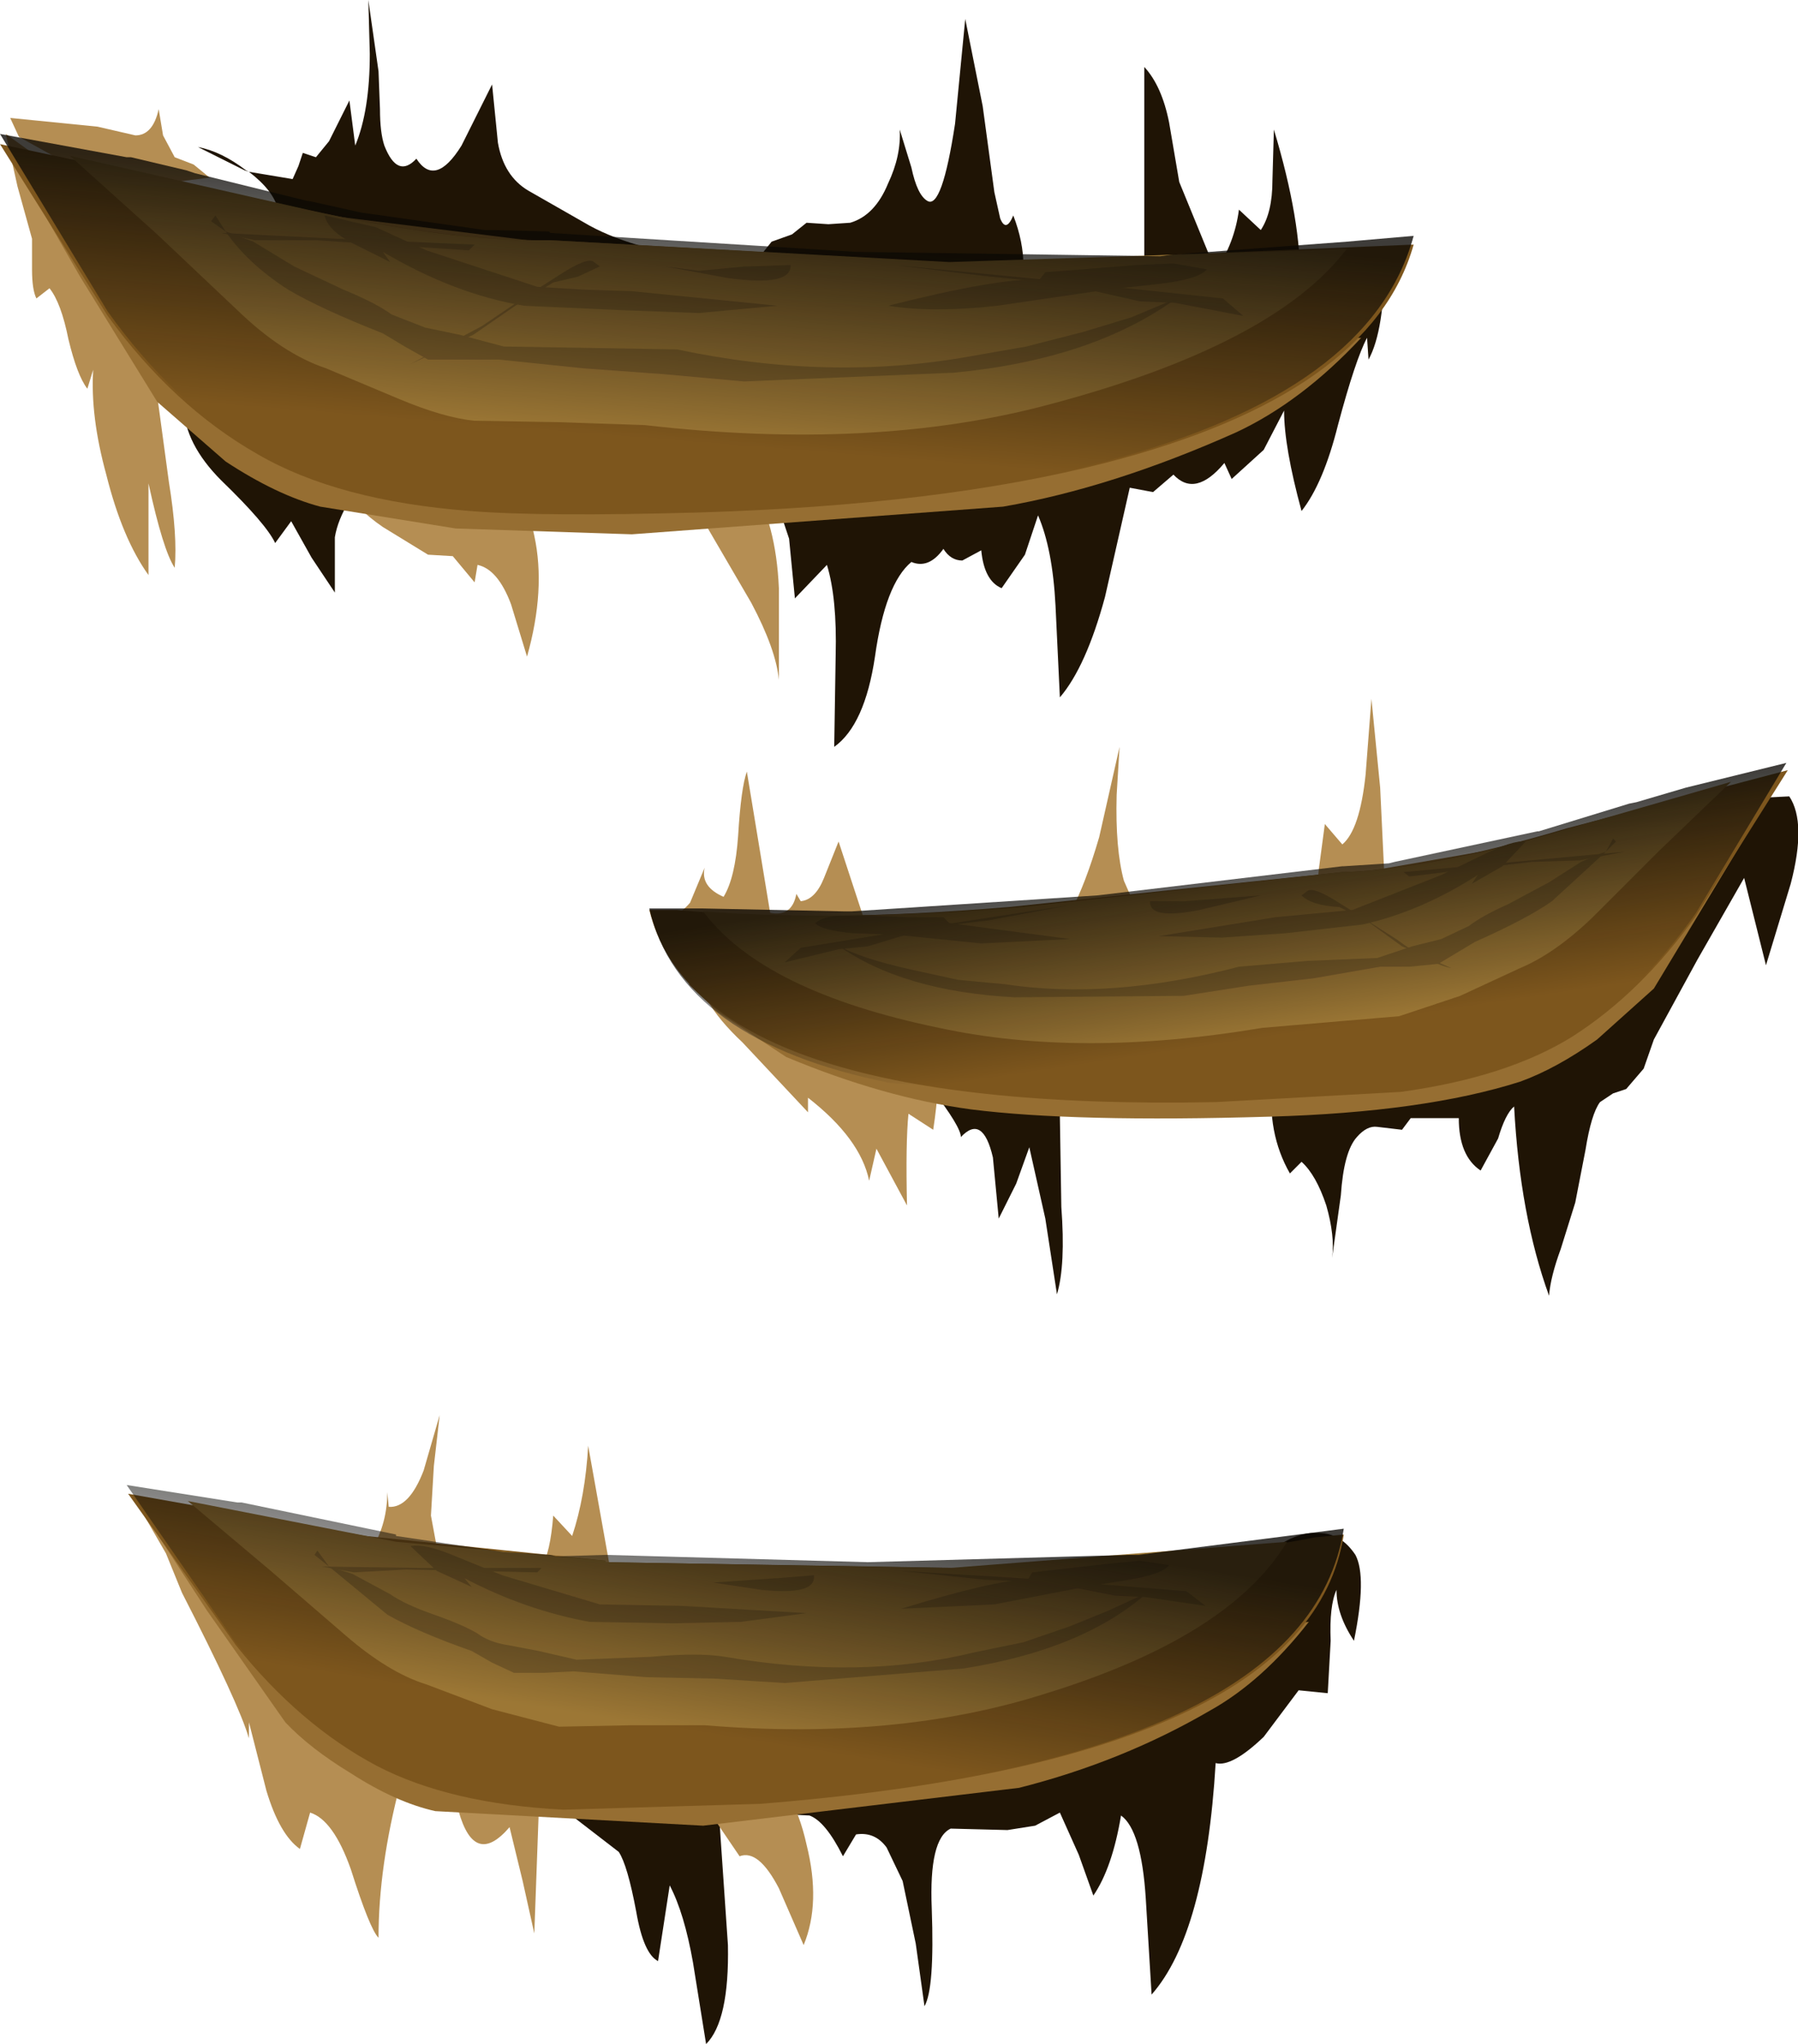 <?xml version="1.0" encoding="UTF-8" standalone="no"?>
<svg xmlns:xlink="http://www.w3.org/1999/xlink" height="70.2px" width="61.75px" xmlns="http://www.w3.org/2000/svg">
  <g transform="matrix(1.0, 0.0, 0.0, 1.0, 0.0, 0.0)">
    <use height="8.25" transform="matrix(1.0, 0.0, 0.0, 1.0, 39.3, 2.3)" width="5.35" xlink:href="#sprite0"/>
    <use height="11.7" transform="matrix(1.0, 0.0, 0.0, 1.0, 6.8, 0.0)" width="28.35" xlink:href="#sprite1"/>
    <use height="16.75" transform="matrix(1.0, 0.0, 0.0, 1.0, 26.55, 8.9)" width="21.0" xlink:href="#sprite2"/>
    <use height="8.5" transform="matrix(1.0, 0.0, 0.0, 1.0, 6.3, 11.85)" width="6.75" xlink:href="#sprite3"/>
    <use height="9.15" transform="matrix(1.0, 0.0, 0.0, 1.0, 31.4, 35.3)" width="5.45" xlink:href="#sprite4"/>
    <use height="17.5" transform="matrix(1.0, 0.0, 0.0, 1.0, 43.4, 27.0)" width="18.35" xlink:href="#sprite5"/>
    <use height="16.25" transform="matrix(1.0, 0.0, 0.0, 1.0, 25.65, 52.65)" width="21.1" xlink:href="#sprite6"/>
    <use height="12.85" transform="matrix(1.0, 0.0, 0.0, 1.0, 17.3, 57.35)" width="7.7" xlink:href="#sprite7"/>
    <use height="15.15" transform="matrix(1.0, 0.0, 0.0, 1.0, 0.2, 4.6)" width="5.8" xlink:href="#sprite8"/>
    <use height="6.5" transform="matrix(1.0, 0.0, 0.0, 1.0, 11.95, 16.05)" width="6.55" xlink:href="#sprite9"/>
    <use height="6.75" transform="matrix(1.0, 0.0, 0.0, 1.0, 24.05, 16.6)" width="2.7" xlink:href="#sprite10"/>
    <use height="2.65" transform="matrix(1.0, 0.0, 0.0, 1.0, 0.35, 3.75)" width="6.85" xlink:href="#sprite11"/>
    <use height="6.7" transform="matrix(1.0, 0.0, 0.0, 1.0, 22.55, 26.5)" width="7.7" xlink:href="#sprite12"/>
    <use height="6.7" transform="matrix(1.0, 0.0, 0.0, 1.0, 35.8, 25.65)" width="3.35" xlink:href="#sprite13"/>
    <use height="7.3" transform="matrix(1.0, 0.0, 0.0, 1.0, 45.15, 24.0)" width="2.45" xlink:href="#sprite14"/>
    <use height="8.2" transform="matrix(1.0, 0.0, 0.0, 1.0, 24.05, 33.2)" width="8.15" xlink:href="#sprite15"/>
    <use height="14.5" transform="matrix(1.0, 0.0, 0.0, 1.0, 4.95, 52.05)" width="16.25" xlink:href="#sprite16"/>
    <use height="6.5" transform="matrix(1.0, 0.0, 0.0, 1.0, 23.6, 60.3)" width="4.35" xlink:href="#sprite17"/>
    <use height="7.1" transform="matrix(1.0, 0.0, 0.0, 1.0, 16.9, 49.65)" width="4.5" xlink:href="#sprite18"/>
    <use height="5.35" transform="matrix(1.0, 0.0, 0.0, 1.0, 11.95, 48.6)" width="3.15" xlink:href="#sprite19"/>
    <use height="58.2" transform="matrix(1.0, 0.0, 0.0, 1.0, 0.0, 4.6)" width="61.4" xlink:href="#shape20"/>
  </g>
  <defs>
    <g id="sprite0" transform="matrix(1.0, 0.0, 0.0, 1.0, 0.0, 0.0)">
      <use height="8.25" transform="matrix(1.0, 0.0, 0.0, 1.0, 0.0, 0.0)" width="5.35" xlink:href="#shape0"/>
    </g>
    <g id="shape0" transform="matrix(1.0, 0.0, 0.0, 1.0, 0.0, 0.0)">
      <path d="M0.85 1.9 L1.2 3.95 2.45 7.0 Q3.1 6.05 3.25 4.9 L4.0 5.6 Q4.4 5.0 4.4 3.9 L4.45 2.15 Q5.4 5.3 5.35 7.45 4.25 8.0 2.85 8.15 L0.2 8.25 0.0 7.7 0.0 0.0 Q0.6 0.65 0.85 1.9" fill="#1f1405" fill-rule="evenodd" stroke="none"/>
    </g>
    <g id="sprite1" transform="matrix(1.0, 0.0, 0.0, 1.0, 0.0, -1.4)">
      <use height="11.7" transform="matrix(1.0, 0.0, 0.0, 1.0, 0.0, 1.4)" width="28.35" xlink:href="#shape1"/>
    </g>
    <g id="shape1" transform="matrix(1.0, 0.0, 0.0, 1.0, 0.0, -1.4)">
      <path d="M26.95 5.05 L27.35 8.0 27.55 8.9 Q27.75 9.4 28.0 8.8 28.35 9.7 28.35 10.55 28.35 11.85 26.05 12.65 L23.45 13.1 20.85 13.05 15.3 12.85 11.15 12.4 8.1 11.85 5.0 11.75 2.75 8.6 Q2.6 7.95 1.75 7.3 L1.6 7.25 0.0 6.45 Q0.8 6.6 1.65 7.25 L1.75 7.3 3.25 7.55 3.45 7.1 3.6 6.65 4.05 6.8 4.5 6.25 5.2 4.85 5.4 6.4 Q5.9 5.2 5.9 3.25 L5.85 1.4 6.2 3.85 6.25 5.15 Q6.25 5.95 6.4 6.4 6.85 7.55 7.5 6.85 8.15 7.85 9.05 6.4 L10.1 4.3 10.3 6.3 Q10.5 7.45 11.35 7.95 L13.45 9.15 Q15.1 10.05 18.0 10.35 L18.85 10.45 19.3 10.2 19.7 9.7 20.4 9.45 20.9 9.05 21.65 9.1 22.4 9.05 Q23.25 8.8 23.7 7.7 24.15 6.75 24.1 5.85 L24.5 7.15 Q24.7 8.1 25.05 8.3 25.55 8.6 26.0 5.65 L26.35 2.05 26.95 5.05" fill="#1f1405" fill-rule="evenodd" stroke="none"/>
    </g>
    <g id="sprite2" transform="matrix(1.0, 0.0, 0.0, 1.0, 0.0, 0.0)">
      <use height="16.75" transform="matrix(1.0, 0.0, 0.0, 1.0, 0.0, 0.0)" width="21.0" xlink:href="#shape2"/>
    </g>
    <g id="shape2" transform="matrix(1.0, 0.0, 0.0, 1.0, 0.0, 0.0)">
      <path d="M21.0 0.0 Q21.0 2.45 20.45 3.45 L20.4 2.7 Q20.0 3.45 19.4 5.7 18.9 7.7 18.15 8.65 17.55 6.45 17.55 5.2 L16.85 6.55 15.75 7.55 15.5 7.0 Q14.5 8.2 13.75 7.4 L13.05 8.0 12.25 7.85 11.4 11.6 Q10.75 14.0 9.85 15.05 L9.7 11.9 Q9.6 9.95 9.1 8.8 L8.65 10.15 7.85 11.3 Q7.25 11.05 7.15 10.0 L6.5 10.35 Q6.1 10.35 5.85 9.95 5.35 10.65 4.75 10.4 3.85 11.15 3.5 13.65 3.15 16.0 2.1 16.75 L2.15 13.6 Q2.2 11.65 1.85 10.5 L0.75 11.65 0.55 9.6 0.0 7.95 4.05 5.3 4.9 5.3 11.7 4.3 17.05 3.15 Q20.45 1.95 21.0 0.0" fill="#1f1405" fill-rule="evenodd" stroke="none"/>
    </g>
    <g id="sprite3" transform="matrix(1.0, 0.0, 0.0, 1.0, 0.0, 0.0)">
      <use height="8.5" transform="matrix(1.0, 0.0, 0.0, 1.0, 0.0, 0.0)" width="6.75" xlink:href="#shape3"/>
    </g>
    <g id="shape3" transform="matrix(1.0, 0.0, 0.0, 1.0, 0.0, 0.0)">
      <path d="M6.4 4.25 L5.7 5.35 Q5.3 6.0 5.2 6.6 L5.2 8.5 4.4 7.3 3.7 6.05 3.15 6.8 Q2.85 6.15 1.3 4.65 0.05 3.4 0.0 2.1 L4.05 0.0 Q5.75 0.1 6.45 1.55 7.1 2.9 6.4 4.25" fill="#1f1405" fill-rule="evenodd" stroke="none"/>
    </g>
    <g id="sprite4" transform="matrix(1.0, 0.0, 0.0, 1.0, 0.0, 0.0)">
      <use height="9.15" transform="matrix(1.0, 0.0, 0.0, 1.0, 0.0, 0.0)" width="5.45" xlink:href="#shape4"/>
    </g>
    <g id="shape4" transform="matrix(1.0, 0.0, 0.0, 1.0, 0.0, 0.0)">
      <path d="M0.2 0.85 L4.85 0.0 Q5.6 0.1 5.4 1.3 L5.0 3.05 5.05 6.15 Q5.2 8.15 4.9 9.15 L4.5 6.55 3.95 4.1 3.5 5.35 2.9 6.55 2.7 4.45 Q2.35 2.95 1.6 3.75 1.6 3.4 0.6 2.1 -0.3 1.0 0.2 0.85" fill="#1f1405" fill-rule="evenodd" stroke="none"/>
    </g>
    <g id="sprite5" transform="matrix(1.0, 0.0, 0.0, 1.0, 0.0, 0.0)">
      <use height="17.5" transform="matrix(1.0, 0.0, 0.0, 1.0, 0.0, 0.0)" width="18.35" xlink:href="#shape5"/>
    </g>
    <g id="shape5" transform="matrix(1.0, 0.0, 0.0, 1.0, 0.0, 0.0)">
      <path d="M17.25 6.15 L16.5 3.15 14.9 5.95 13.4 8.7 13.05 9.7 12.45 10.4 12.0 10.55 11.55 10.85 Q11.25 11.25 11.05 12.5 L10.7 14.3 10.2 15.9 Q9.85 16.85 9.8 17.5 8.8 14.75 8.6 11.0 8.3 11.25 8.05 12.1 L7.45 13.2 Q6.7 12.7 6.7 11.4 L5.05 11.4 4.9 11.6 4.75 11.8 3.9 11.7 Q3.55 11.65 3.2 12.05 2.75 12.55 2.65 14.05 L2.35 16.2 Q2.45 15.45 2.15 14.4 1.8 13.35 1.3 12.9 L0.9 13.3 Q0.1 11.9 0.3 10.1 L0.0 6.9 Q0.8 6.35 2.4 5.9 L5.0 5.15 Q10.6 3.6 13.85 1.85 L16.0 0.45 18.05 0.35 Q18.65 1.25 18.1 3.35 L17.25 6.15" fill="#1f1405" fill-rule="evenodd" stroke="none"/>
    </g>
    <g id="sprite6" transform="matrix(1.0, 0.0, 0.0, 1.0, 0.0, -0.05)">
      <use height="16.25" transform="matrix(1.0, 0.0, 0.0, 1.0, 0.0, 0.05)" width="21.1" xlink:href="#shape6"/>
    </g>
    <g id="shape6" transform="matrix(1.0, 0.0, 0.0, 1.0, 0.0, -0.05)">
      <path d="M20.9 0.8 Q21.3 1.55 20.85 3.75 20.25 2.85 20.25 2.0 20.0 2.55 20.05 3.75 L19.95 5.55 18.95 5.45 17.75 7.05 Q16.65 8.1 16.1 7.95 15.75 13.8 13.9 15.9 L13.7 12.6 Q13.55 10.25 12.85 9.75 12.55 11.55 11.9 12.5 L11.4 11.1 10.75 9.65 9.9 10.1 8.95 10.25 7.0 10.2 Q6.25 10.55 6.35 12.95 6.45 15.7 6.1 16.3 L5.8 14.15 5.35 12.0 4.8 10.85 Q4.4 10.3 3.75 10.4 L3.3 11.15 Q2.7 9.95 2.15 9.75 L0.0 9.65 9.55 4.35 Q13.8 3.75 17.2 1.3 L18.3 0.45 Q19.0 0.0 19.65 0.05 20.4 0.05 20.9 0.8" fill="#1f1405" fill-rule="evenodd" stroke="none"/>
    </g>
    <g id="sprite7" transform="matrix(1.0, 0.0, 0.0, 1.0, 0.0, 0.0)">
      <use height="12.85" transform="matrix(1.0, 0.0, 0.0, 1.0, 0.0, 0.0)" width="7.7" xlink:href="#shape7"/>
    </g>
    <g id="shape7" transform="matrix(1.0, 0.0, 0.0, 1.0, 0.0, 0.0)">
      <path d="M7.2 1.95 L7.45 5.8 7.7 9.45 Q7.75 12.05 6.95 12.85 L6.5 10.05 Q6.2 8.35 5.7 7.4 L5.3 10.0 Q4.8 9.75 4.55 8.3 4.25 6.7 3.95 6.25 L1.55 4.4 Q-0.25 3.15 0.05 2.8 L4.05 0.0 Q6.6 -0.1 7.2 1.95" fill="#1f1405" fill-rule="evenodd" stroke="none"/>
    </g>
    <g id="sprite8" transform="matrix(1.0, 0.0, 0.0, 1.0, 0.0, 0.0)">
      <use height="15.15" transform="matrix(1.0, 0.0, 0.0, 1.0, 0.0, 0.0)" width="5.8" xlink:href="#shape8"/>
    </g>
    <g id="shape8" transform="matrix(1.0, 0.0, 0.0, 1.0, 0.0, 0.0)">
      <path d="M0.0 0.0 L4.45 3.2 4.85 6.1 5.2 9.0 5.6 11.95 Q5.9 13.8 5.8 14.9 5.4 14.3 4.9 12.0 L4.9 15.15 Q4.0 13.9 3.45 11.7 2.9 9.7 3.0 8.1 L2.8 8.75 Q2.45 8.3 2.15 7.05 1.9 5.8 1.5 5.3 L1.05 5.65 Q0.9 5.35 0.9 4.65 L0.9 3.6 0.4 1.8 0.0 0.0" fill="#b58e53" fill-rule="evenodd" stroke="none"/>
    </g>
    <g id="sprite9" transform="matrix(1.0, 0.0, 0.0, 1.0, 0.0, 0.0)">
      <use height="6.5" transform="matrix(1.0, 0.0, 0.0, 1.0, 0.0, 0.0)" width="6.55" xlink:href="#shape9"/>
    </g>
    <g id="shape9" transform="matrix(1.0, 0.0, 0.0, 1.0, 0.0, 0.0)">
      <path d="M1.2 2.05 Q0.25 1.4 0.0 0.8 L3.6 0.0 Q5.9 -0.05 6.4 2.35 6.8 4.2 6.15 6.5 L5.6 4.7 Q5.15 3.5 4.45 3.35 L4.35 3.95 3.6 3.05 2.75 3.0 1.2 2.05" fill="#b58e53" fill-rule="evenodd" stroke="none"/>
    </g>
    <g id="sprite10" transform="matrix(1.0, 0.0, 0.0, 1.0, 0.0, 0.0)">
      <use height="6.75" transform="matrix(1.0, 0.0, 0.0, 1.0, 0.0, 0.0)" width="2.7" xlink:href="#shape10"/>
    </g>
    <g id="shape10" transform="matrix(1.0, 0.0, 0.0, 1.0, 0.0, 0.0)">
      <path d="M0.0 1.1 L1.75 0.0 Q2.6 1.35 2.7 3.6 L2.7 6.75 Q2.6 5.7 1.75 4.1 L0.0 1.1" fill="#b58e53" fill-rule="evenodd" stroke="none"/>
    </g>
    <g id="sprite11" transform="matrix(1.0, 0.0, 0.0, 1.0, 0.0, 0.0)">
      <use height="2.65" transform="matrix(1.0, 0.0, 0.0, 1.0, 0.0, 0.0)" width="6.85" xlink:href="#shape11"/>
    </g>
    <g id="shape11" transform="matrix(1.0, 0.0, 0.0, 1.0, 0.0, 0.0)">
      <path d="M5.25 0.9 L5.65 1.65 6.3 1.9 6.85 2.35 4.45 2.65 Q2.7 2.5 2.1 1.95 L0.3 0.95 0.0 0.3 3.0 0.6 4.3 0.9 Q4.9 0.9 5.1 0.0 L5.25 0.9" fill="#b58e53" fill-rule="evenodd" stroke="none"/>
    </g>
    <g id="sprite12" transform="matrix(1.0, 0.0, 0.0, 1.0, 0.0, 0.0)">
      <use height="6.7" transform="matrix(1.0, 0.0, 0.0, 1.0, 0.0, 0.0)" width="7.7" xlink:href="#shape12"/>
    </g>
    <g id="shape12" transform="matrix(1.0, 0.0, 0.0, 1.0, 0.0, 0.0)">
      <path d="M7.6 6.1 L7.7 6.7 5.3 6.55 2.95 6.3 0.0 5.0 Q0.65 5.1 1.15 4.5 L1.65 3.3 Q1.5 3.95 2.3 4.3 2.7 3.65 2.8 2.2 2.9 0.55 3.1 0.0 L3.9 4.85 Q4.65 5.0 4.8 4.2 L4.95 4.45 Q5.45 4.4 5.75 3.65 L6.25 2.4 7.3 5.6 7.6 6.1" fill="#b58e53" fill-rule="evenodd" stroke="none"/>
    </g>
    <g id="sprite13" transform="matrix(1.0, 0.0, 0.0, 1.0, 0.0, -1.35)">
      <use height="6.7" transform="matrix(1.0, 0.0, 0.0, 1.0, 0.0, 1.35)" width="3.35" xlink:href="#shape13"/>
    </g>
    <g id="shape13" transform="matrix(1.0, 0.0, 0.0, 1.0, 0.0, -1.35)">
      <path d="M0.0 8.05 Q1.0 7.7 1.95 4.45 L2.65 1.35 2.55 3.0 Q2.5 4.85 2.8 5.95 L3.35 7.2 Q3.45 7.85 2.2 7.8 L0.0 8.05" fill="#b58e53" fill-rule="evenodd" stroke="none"/>
    </g>
    <g id="sprite14" transform="matrix(1.0, 0.0, 0.0, 1.0, 0.0, -0.1)">
      <use height="7.3" transform="matrix(1.0, 0.0, 0.0, 1.0, 0.0, 0.1)" width="2.45" xlink:href="#shape14"/>
    </g>
    <g id="shape14" transform="matrix(1.0, 0.0, 0.0, 1.0, 0.0, -0.1)">
      <path d="M2.25 3.15 L2.4 6.3 Q2.3 7.0 2.0 7.2 L0.75 7.35 0.0 7.35 0.15 5.9 0.35 4.4 0.95 5.1 Q1.55 4.6 1.75 2.7 L1.95 0.1 2.25 3.15" fill="#b58e53" fill-rule="evenodd" stroke="none"/>
    </g>
    <g id="sprite15" transform="matrix(1.0, 0.0, 0.0, 1.0, -0.05, 0.0)">
      <use height="8.2" transform="matrix(1.0, 0.0, 0.0, 1.0, 0.05, 0.0)" width="8.15" xlink:href="#shape15"/>
    </g>
    <g id="shape15" transform="matrix(1.0, 0.0, 0.0, 1.0, -0.05, 0.0)">
      <path d="M6.45 2.25 Q8.0 2.45 8.15 3.4 8.3 3.95 8.05 5.6 L7.2 5.05 Q7.1 6.05 7.15 8.2 L6.1 6.25 5.85 7.35 Q5.55 5.9 3.75 4.5 L3.75 5.0 1.5 2.6 Q-0.15 1.05 0.05 0.0 L6.45 2.25" fill="#b58e53" fill-rule="evenodd" stroke="none"/>
    </g>
    <g id="sprite16" transform="matrix(1.0, 0.0, 0.0, 1.0, 0.0, 0.0)">
      <use height="14.5" transform="matrix(1.0, 0.0, 0.0, 1.0, 0.0, 0.0)" width="16.25" xlink:href="#shape16"/>
    </g>
    <g id="shape16" transform="matrix(1.0, 0.0, 0.0, 1.0, 0.0, 0.0)">
      <path d="M16.25 8.65 L13.6 8.85 13.4 14.35 13.0 12.55 12.55 10.7 Q11.35 12.1 10.8 10.15 10.1 7.8 9.3 8.0 8.85 8.1 8.85 8.5 L8.8 9.2 Q8.05 12.05 8.05 14.5 7.75 14.2 7.1 12.15 6.5 10.45 5.7 10.2 L5.35 11.45 Q4.65 10.95 4.2 9.45 L3.6 7.1 3.6 7.65 Q3.25 6.45 1.3 2.65 L0.75 1.3 0.0 0.0 16.25 8.65" fill="#b58e53" fill-rule="evenodd" stroke="none"/>
    </g>
    <g id="sprite17" transform="matrix(1.0, 0.0, 0.0, 1.0, 0.0, 0.0)">
      <use height="6.5" transform="matrix(1.0, 0.0, 0.0, 1.0, 0.0, 0.0)" width="4.35" xlink:href="#shape17"/>
    </g>
    <g id="shape17" transform="matrix(1.0, 0.0, 0.0, 1.0, 0.0, 0.0)">
      <path d="M0.0 0.8 L2.35 0.0 Q3.65 1.0 4.1 3.05 4.6 5.05 4.0 6.5 L3.15 4.55 Q2.45 3.2 1.8 3.45 L0.0 0.8" fill="#b58e53" fill-rule="evenodd" stroke="none"/>
    </g>
    <g id="sprite18" transform="matrix(1.0, 0.0, 0.0, 1.0, 0.0, 0.0)">
      <use height="7.1" transform="matrix(1.0, 0.0, 0.0, 1.0, 0.0, 0.0)" width="4.5" xlink:href="#shape18"/>
    </g>
    <g id="shape18" transform="matrix(1.0, 0.0, 0.0, 1.0, 0.0, 0.0)">
      <path d="M2.1 2.4 L2.75 3.1 Q3.2 1.75 3.3 0.0 L4.15 4.75 4.4 5.7 4.45 6.7 2.3 6.85 Q0.75 6.35 0.0 5.6 L0.9 4.35 Q1.9 4.95 2.1 2.4" fill="#b58e53" fill-rule="evenodd" stroke="none"/>
    </g>
    <g id="sprite19" transform="matrix(1.0, 0.0, 0.0, 1.0, -0.75, 0.0)">
      <use height="5.35" transform="matrix(1.0, 0.0, 0.0, 1.0, 0.75, 0.0)" width="3.15" xlink:href="#shape19"/>
    </g>
    <g id="shape19" transform="matrix(1.0, 0.0, 0.0, 1.0, -0.75, 0.0)">
      <path d="M3.7 1.75 L3.6 3.45 3.85 4.8 Q3.85 5.45 2.85 5.25 L0.75 5.35 Q1.25 5.2 1.6 4.55 2.1 3.7 2.1 2.65 L2.15 3.15 Q2.85 3.2 3.35 1.9 L3.9 0.0 3.7 1.75" fill="#b58e53" fill-rule="evenodd" stroke="none"/>
    </g>
    <g id="shape20" transform="matrix(1.0, 0.0, 0.0, 1.0, 0.0, -4.6)">
      <path d="M43.9 55.8 L44.95 55.7 Q43.35 57.75 41.55 58.75 38.55 60.5 35.0 61.4 L24.15 62.7 14.95 62.2 Q13.6 61.9 12.05 60.9 10.65 60.05 9.8 59.15 L7.1 55.3 5.15 52.3 43.9 55.8" fill="#966e32" fill-rule="evenodd" stroke="none"/>
      <path d="M45.15 52.8 L46.15 52.7 Q44.95 60.45 26.1 61.95 L19.35 62.15 Q15.45 61.95 12.95 60.65 10.3 59.25 8.1 56.5 L4.4 51.3 12.55 52.75 20.8 53.6 20.8 53.65 33.05 53.85 Q40.05 53.8 45.15 52.8" fill="#7d561d" fill-rule="evenodd" stroke="none"/>
      <path d="M20.8 53.65 L32.6 53.85 44.2 52.95 Q42.25 56.2 35.95 58.15 30.8 59.8 24.2 59.25 L21.7 59.25 19.2 59.3 16.9 58.7 14.65 57.85 Q13.35 57.45 11.85 56.15 L9.3 53.95 6.45 51.55 13.6 52.95 20.8 53.6 20.8 53.65" fill="#9c7735" fill-rule="evenodd" stroke="none"/>
      <path d="M18.5 56.7 L19.8 57.0 22.35 56.9 Q24.0 56.75 24.9 56.9 29.55 57.7 33.45 56.75 L35.15 56.4 36.75 55.85 38.1 55.3 39.4 54.7 Q37.2 56.65 33.1 57.3 L26.95 57.8 24.55 57.65 22.2 57.6 19.7 57.4 18.7 57.45 17.65 57.45 16.9 57.1 16.2 56.7 Q14.35 56.05 13.3 55.45 L11.3 53.8 12.1 54.05 13.4 54.75 Q13.9 55.1 14.9 55.45 15.9 55.8 16.4 56.1 16.8 56.4 17.45 56.5 L18.5 56.7 M11.3 53.8 L10.8 53.4 10.9 53.25 11.3 53.8" fill="#7d5f2b" fill-rule="evenodd" stroke="none"/>
      <path d="M23.1 55.75 L20.25 55.7 Q18.05 55.3 15.95 54.2 L16.2 54.5 15.0 53.95 14.1 53.1 Q14.6 53.0 15.65 53.45 L17.25 54.1 20.6 55.1 23.4 55.15 27.7 55.4 25.45 55.7 23.1 55.75" fill="#7d5f2b" fill-rule="evenodd" stroke="none"/>
      <path d="M39.15 53.6 L40.15 53.75 Q39.95 54.05 38.8 54.25 L37.25 54.5 34.15 55.1 30.95 55.25 Q34.2 54.25 35.3 54.25 L35.45 54.0 38.1 53.7 39.15 53.6" fill="#7d5f2b" fill-rule="evenodd" stroke="none"/>
      <path d="M18.6 53.85 L18.45 54.0 13.95 53.9 12.15 54.0 11.05 53.8 14.55 53.85 18.6 53.85" fill="#7d5f2b" fill-rule="evenodd" stroke="none"/>
      <path d="M40.75 54.65 L41.4 55.15 39.35 54.85 38.3 54.8 36.0 54.35 33.8 54.25 30.95 53.95 35.85 54.25 40.75 54.65" fill="#7d5f2b" fill-rule="evenodd" stroke="none"/>
      <path d="M26.65 54.2 L26.7 54.2 27.95 54.1 Q28.05 54.8 26.15 54.6 L24.5 54.35 26.65 54.2" fill="#7d5f2b" fill-rule="evenodd" stroke="none"/>
      <path d="M38.8 53.4 L39.1 53.4 44.2 52.75 46.15 52.5 Q44.9 60.45 26.1 61.95 L19.35 62.15 Q15.45 61.95 12.95 60.6 10.3 59.15 8.05 56.35 L4.35 51.0 8.15 51.6 8.3 51.6 13.6 52.7 13.6 52.75 17.3 53.3 18.9 53.4 19.1 53.45 20.8 53.4 29.8 53.65 38.8 53.4" fill="url(#gradient0)" fill-rule="evenodd" stroke="none"/>
      <path d="M60.75 27.4 L56.8 33.95 54.85 35.7 Q53.45 36.7 52.2 37.15 48.9 38.2 43.6 38.35 36.9 38.55 33.35 38.1 30.35 37.7 27.0 36.3 L24.65 34.75 23.65 33.8 24.65 33.8 59.2 27.8 60.75 27.4" fill="#966e32" fill-rule="evenodd" stroke="none"/>
      <path d="M23.25 31.25 Q28.05 31.7 34.65 31.15 L46.1 29.95 46.15 29.95 Q49.1 29.85 53.8 28.45 L61.4 26.45 58.25 31.45 Q56.35 34.1 54.0 35.6 51.75 37.0 48.1 37.5 L41.75 37.85 Q24.0 38.2 22.3 31.25 L23.25 31.25" fill="#7d561d" fill-rule="evenodd" stroke="none"/>
      <path d="M35.1 31.15 L46.1 29.95 46.15 29.95 Q48.9 29.85 52.85 28.75 L59.45 26.85 56.95 29.25 54.7 31.5 Q53.4 32.75 52.2 33.25 L50.15 34.2 48.05 34.9 45.7 35.1 43.35 35.3 Q37.1 36.35 32.25 35.3 26.2 34.05 24.15 31.3 28.8 31.65 35.1 31.15" fill="#9c7735" fill-rule="evenodd" stroke="none"/>
      <path d="M31.3 33.3 L32.9 33.65 34.5 33.8 Q38.15 34.35 42.55 33.2 L44.9 33.0 47.3 32.9 48.5 32.5 49.5 32.25 50.45 31.8 Q50.9 31.45 51.8 31.05 L53.2 30.3 54.3 29.6 55.0 29.3 55.15 29.25 55.4 28.8 55.5 28.9 55.15 29.25 53.3 30.95 Q52.45 31.55 50.65 32.35 L49.4 33.1 48.4 33.2 47.4 33.2 45.1 33.6 42.9 33.85 40.65 34.2 34.85 34.25 Q31.0 34.05 28.75 32.45 29.5 32.9 31.3 33.3" fill="#7d5f2b" fill-rule="evenodd" stroke="none"/>
      <path d="M46.45 31.25 L49.5 30.05 50.95 29.35 Q51.95 28.85 52.4 28.9 L51.6 29.75 50.55 30.35 50.75 30.05 Q48.8 31.3 46.8 31.75 L44.15 32.05 41.95 32.2 39.8 32.15 43.8 31.5 46.45 31.25" fill="#7d5f2b" fill-rule="evenodd" stroke="none"/>
      <path d="M32.6 31.7 L36.75 32.25 33.7 32.4 30.75 32.1 29.3 32.05 Q28.2 31.95 28.0 31.7 28.3 31.45 28.95 31.45 L29.9 31.45 31.15 31.5 32.4 31.5 32.6 31.7" fill="#7d5f2b" fill-rule="evenodd" stroke="none"/>
      <path d="M44.9 30.6 Q45.1 30.45 45.9 30.95 L46.85 31.55 47.95 32.25 Q49.1 33.1 49.85 33.25 L48.15 32.5 47.05 31.7 46.0 31.15 Q45.05 31.1 44.7 30.75 L44.9 30.6" fill="#7d5f2b" fill-rule="evenodd" stroke="none"/>
      <path d="M48.2 29.95 L52.0 29.6 55.8 29.25 54.25 29.55 52.6 29.6 48.4 30.1 48.2 29.95" fill="#7d5f2b" fill-rule="evenodd" stroke="none"/>
      <path d="M27.5 32.55 L32.1 31.8 36.65 31.1 34.0 31.6 31.95 31.85 29.8 32.5 28.8 32.6 26.95 33.05 27.5 32.55" fill="#7d5f2b" fill-rule="evenodd" stroke="none"/>
      <path d="M40.7 30.95 L43.3 30.75 41.2 31.25 Q39.45 31.6 39.5 30.95 L40.65 30.95 40.7 30.95" fill="#7d5f2b" fill-rule="evenodd" stroke="none"/>
      <path d="M24.15 31.2 L29.0 31.3 29.25 31.3 37.7 30.75 46.1 29.75 46.15 29.75 47.7 29.65 47.9 29.6 52.8 28.55 52.85 28.55 55.95 27.6 56.2 27.55 57.9 27.05 61.35 26.2 58.25 31.35 Q56.35 34.05 54.0 35.55 51.7 37.0 48.1 37.5 L41.75 37.9 30.6 37.2 Q23.35 35.75 22.3 31.2 L24.15 31.2" fill="url(#gradient1)" fill-rule="evenodd" stroke="none"/>
      <path d="M34.45 17.4 L21.7 18.35 15.65 18.15 11.0 17.4 Q9.5 17.0 7.75 15.85 L5.4 13.8 2.75 9.5 0.8 6.1 45.5 11.65 46.75 11.6 Q44.7 13.8 42.45 14.85 38.2 16.75 34.45 17.4" fill="#966e32" fill-rule="evenodd" stroke="none"/>
      <path d="M18.85 8.25 L18.9 8.25 33.15 9.05 47.35 8.45 48.55 8.4 Q47.1 13.55 37.95 15.9 32.3 17.35 24.0 17.6 18.65 17.75 16.15 17.55 11.6 17.2 8.85 15.6 5.95 13.95 3.7 10.85 L0.0 4.95 9.4 6.95 Q15.2 8.3 18.85 8.25" fill="#7d561d" fill-rule="evenodd" stroke="none"/>
      <path d="M18.85 8.25 L18.9 8.25 32.6 9.0 46.25 8.55 Q43.75 11.85 36.0 13.9 30.0 15.5 22.15 14.6 L19.25 14.5 16.3 14.45 Q15.25 14.35 13.7 13.7 L11.2 12.65 Q9.7 12.15 8.15 10.65 L5.4 8.05 2.4 5.35 10.55 7.2 Q15.45 8.3 18.85 8.25" fill="#9c7735" fill-rule="evenodd" stroke="none"/>
      <path d="M7.4 7.4 L7.75 7.95 7.9 8.0 8.7 8.3 10.1 9.15 11.8 9.95 Q12.9 10.4 13.45 10.8 L14.6 11.25 15.8 11.5 17.3 11.9 20.3 11.95 23.25 12.0 Q28.45 13.1 33.25 12.25 L35.25 11.9 37.2 11.4 38.85 10.9 40.4 10.25 Q37.5 12.35 32.75 12.8 L25.55 13.1 22.8 12.85 20.05 12.65 17.15 12.35 15.95 12.35 14.7 12.35 13.9 11.9 13.15 11.45 Q11.0 10.6 9.9 9.95 8.5 9.05 7.75 7.95 L7.25 7.6 7.4 7.4" fill="#7d5f2b" fill-rule="evenodd" stroke="none"/>
      <path d="M12.1 8.35 Q11.25 7.9 11.15 7.4 L12.9 7.8 14.65 8.6 18.45 9.85 20.1 9.95 21.7 10.0 26.7 10.5 24.0 10.75 21.3 10.65 18.0 10.5 Q15.6 10.1 13.15 8.65 L13.4 9.0 12.1 8.35" fill="#7d5f2b" fill-rule="evenodd" stroke="none"/>
      <path d="M35.7 9.6 L35.9 9.35 39.05 9.1 40.3 9.05 41.45 9.25 Q41.15 9.6 39.8 9.75 L38.0 9.95 34.25 10.5 Q32.05 10.75 30.5 10.5 34.25 9.55 35.7 9.6" fill="#7d5f2b" fill-rule="evenodd" stroke="none"/>
      <path d="M14.1 12.5 L16.55 11.2 17.95 10.25 19.2 9.45 Q20.2 8.8 20.4 9.0 L20.6 9.15 19.85 9.5 19.0 9.7 17.7 10.5 16.25 11.5 14.1 12.5" fill="#7d5f2b" fill-rule="evenodd" stroke="none"/>
      <path d="M16.3 8.4 L16.1 8.6 10.85 8.25 8.75 8.25 7.6 8.0 11.6 8.2 16.3 8.4" fill="#7d5f2b" fill-rule="evenodd" stroke="none"/>
      <path d="M36.5 9.75 L34.0 9.5 32.35 9.3 30.7 9.1 36.35 9.65 42.0 10.25 42.7 10.85 40.35 10.4 39.15 10.35 36.5 9.75" fill="#7d5f2b" fill-rule="evenodd" stroke="none"/>
      <path d="M25.6 9.15 L25.7 9.15 27.15 9.1 Q27.2 9.85 25.0 9.55 L22.85 9.15 24.0 9.3 25.6 9.15" fill="#7d5f2b" fill-rule="evenodd" stroke="none"/>
      <path d="M18.9 8.0 L29.4 8.65 39.85 8.8 40.2 8.75 46.25 8.3 48.55 8.1 Q47.1 13.45 37.95 15.85 32.25 17.35 24.0 17.6 18.65 17.75 16.15 17.55 11.6 17.15 8.85 15.55 5.95 13.85 3.7 10.7 L0.0 4.6 4.35 5.4 4.5 5.4 6.4 5.85 6.7 5.95 10.55 6.9 10.6 6.9 12.4 7.3 16.65 7.9 16.95 7.9 18.85 7.95 18.9 8.0" fill="url(#gradient2)" fill-rule="evenodd" stroke="none"/>
    </g>
    <linearGradient gradientTransform="matrix(-7.0E-4, 0.005, -0.005, -8.0E-4, 27.3, 55.85)" gradientUnits="userSpaceOnUse" id="gradient0" spreadMethod="pad" x1="-819.2" x2="819.2">
      <stop offset="0.0" stop-color="#0a0804" stop-opacity="0.788"/>
      <stop offset="1.0" stop-color="#000000" stop-opacity="0.0"/>
    </linearGradient>
    <linearGradient gradientTransform="matrix(6.0E-4, 0.004, 0.004, -6.0E-4, 42.35, 32.45)" gradientUnits="userSpaceOnUse" id="gradient1" spreadMethod="pad" x1="-819.2" x2="819.2">
      <stop offset="0.0" stop-color="#0a0804" stop-opacity="0.788"/>
      <stop offset="1.0" stop-color="#000000" stop-opacity="0.0"/>
    </linearGradient>
    <linearGradient gradientTransform="matrix(-4.0E-4, 0.005, 0.005, 4.0E-4, 23.9, 11.1)" gradientUnits="userSpaceOnUse" id="gradient2" spreadMethod="pad" x1="-819.2" x2="819.2">
      <stop offset="0.0" stop-color="#0a0804" stop-opacity="0.788"/>
      <stop offset="1.0" stop-color="#000000" stop-opacity="0.0"/>
    </linearGradient>
  </defs>
</svg>
